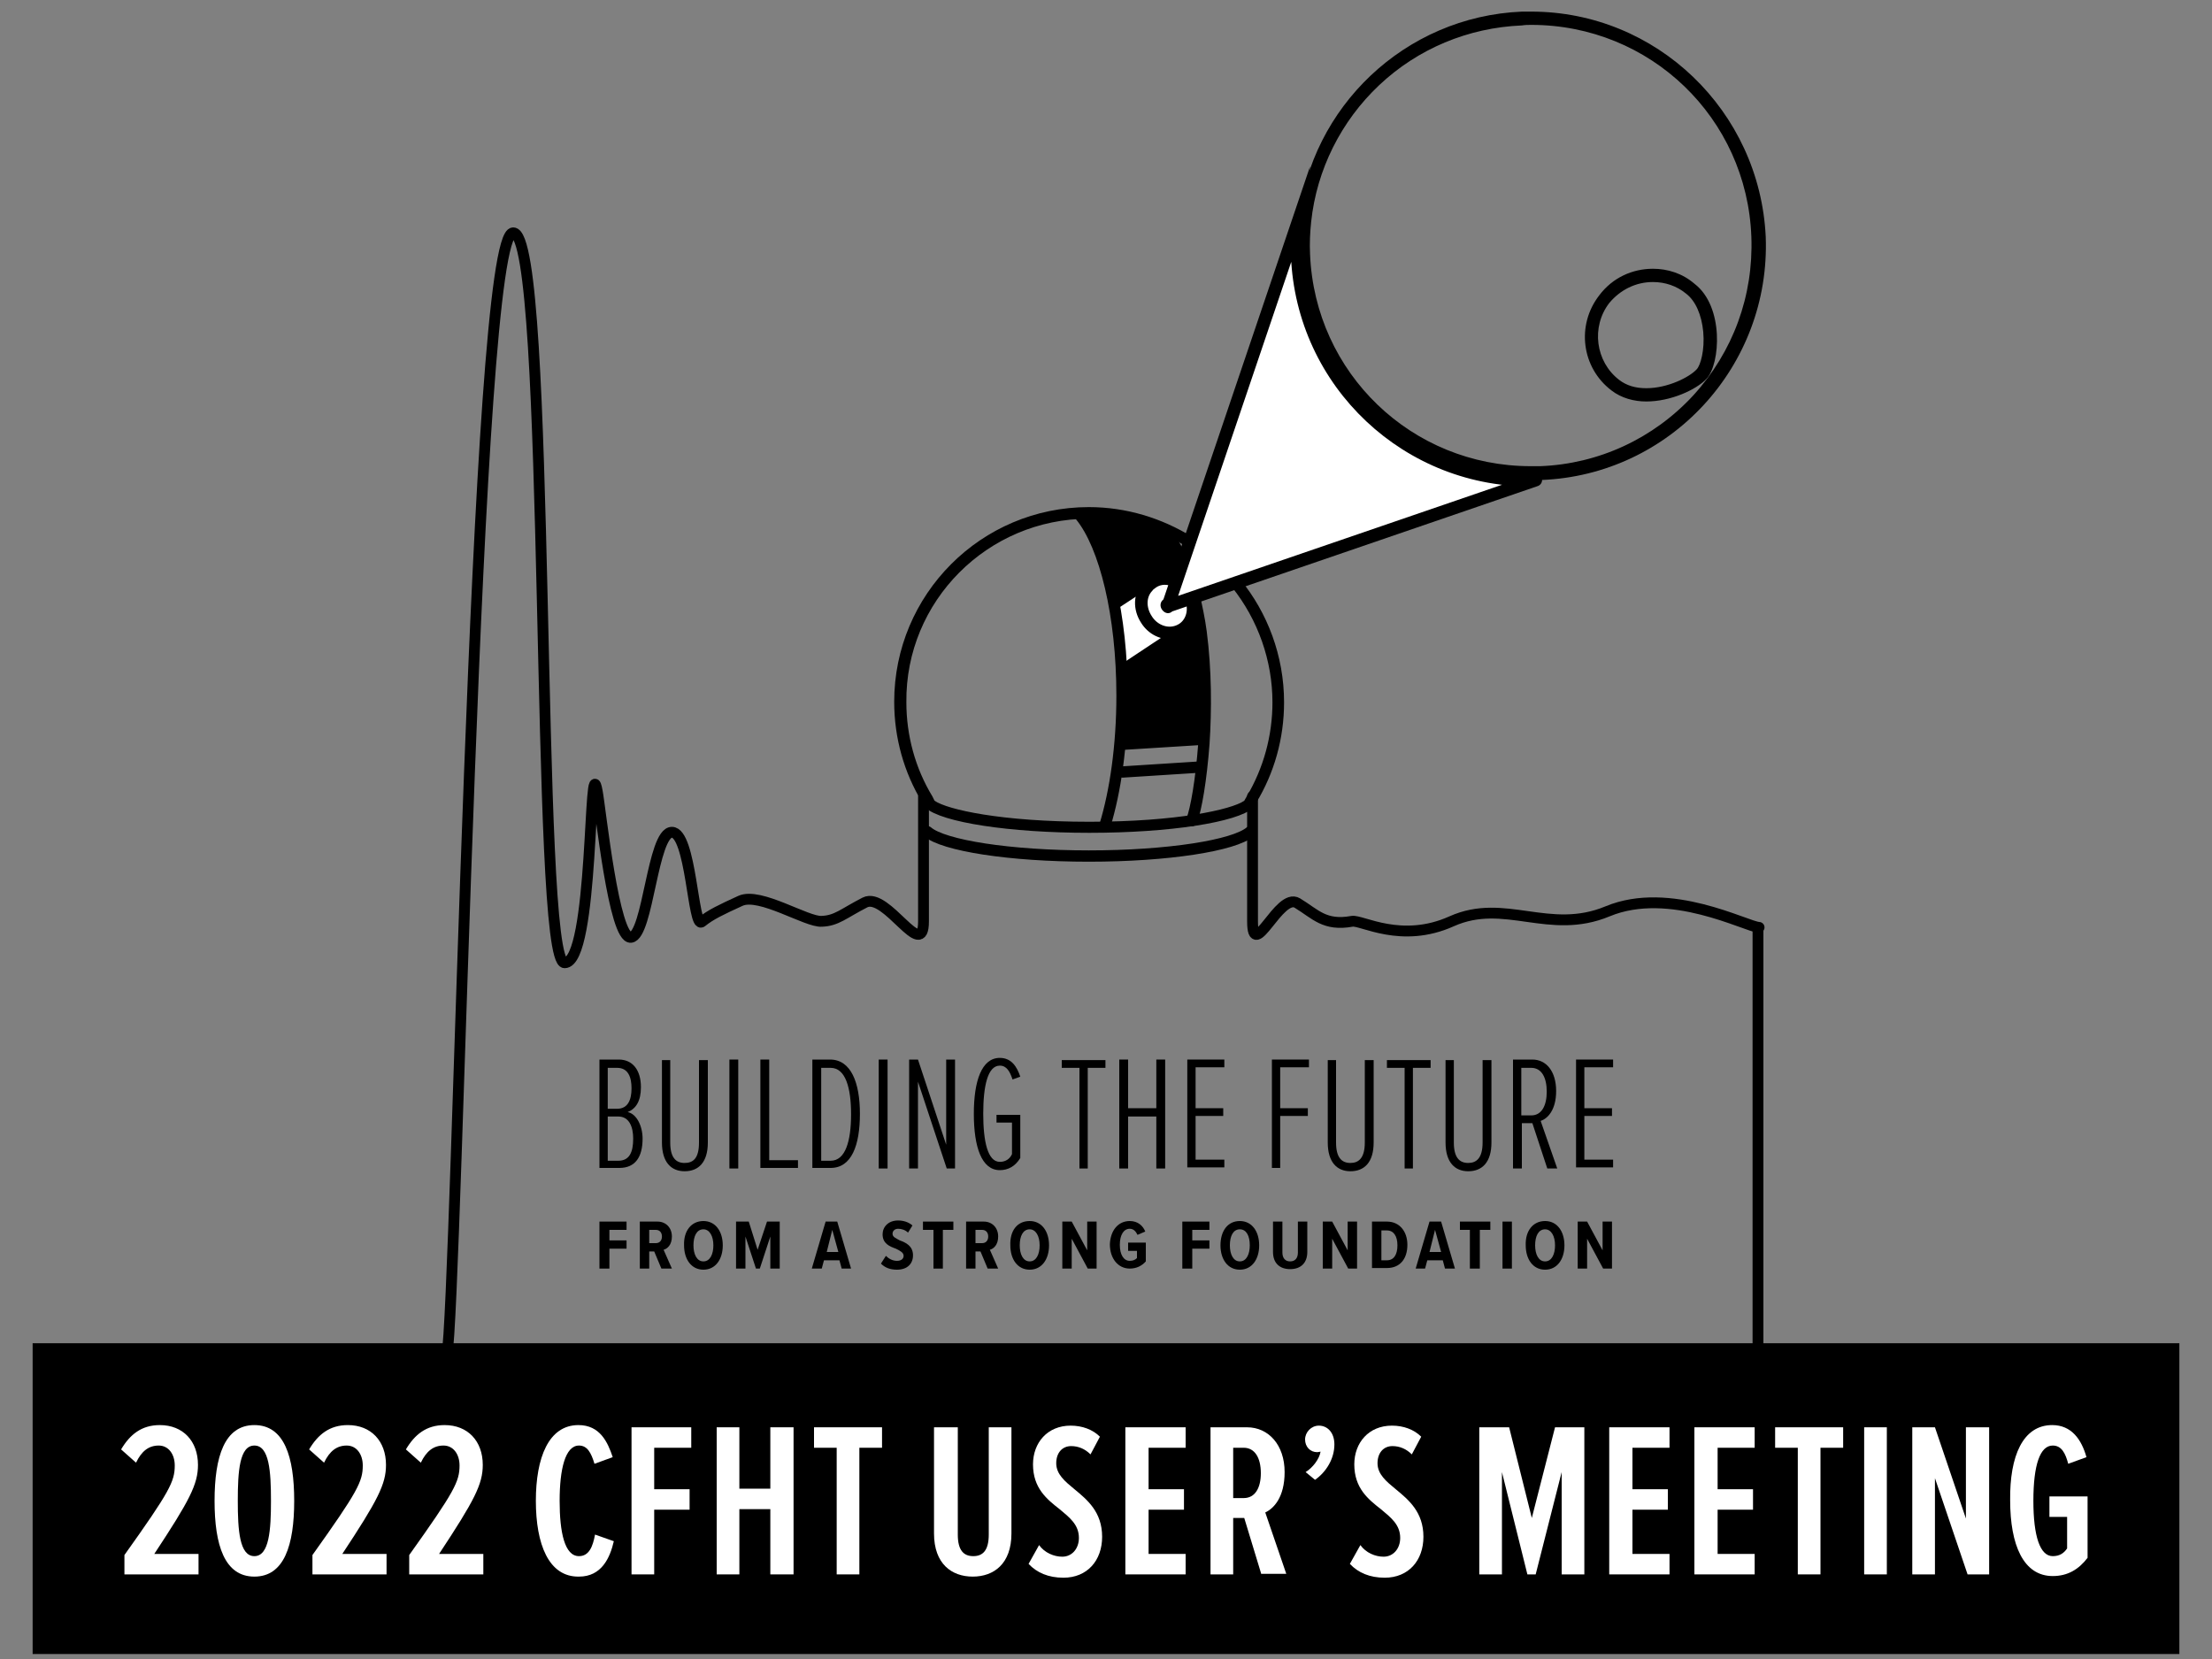 <?xml version="1.0" encoding="utf-8"?>
<!-- Generator: Adobe Illustrator 25.2.1, SVG Export Plug-In . SVG Version: 6.00 Build 0)  -->
<svg version="1.1" id="Layer_1" xmlns="http://www.w3.org/2000/svg" xmlns:xlink="http://www.w3.org/1999/xlink" x="0px" y="0px"
	 viewBox="0 0 400 300" style="enable-background:new 0 0 400 300;" xml:space="preserve">
<rect x="0" y="0" width="400" height="300" fill="#808080" stroke="none"/>
<style type="text/css">
	.st0{fill:none;stroke:#000000;stroke-width:2.316;stroke-linecap:round;stroke-miterlimit:10;}
	.st1{fill:none;stroke:#000000;stroke-width:1.959;stroke-linecap:round;stroke-miterlimit:10;}
	.st2{fill:#FFFFFF;}
	.st3{fill:none;stroke:#000000;stroke-width:2.046;stroke-linecap:round;stroke-miterlimit:10;}
	.st4{fill:#FFFFFF;stroke:#000000;stroke-width:0.912;stroke-miterlimit:10;}
	.st5{fill:none;stroke:#000000;stroke-width:2.271;stroke-linecap:round;stroke-miterlimit:10;}
	.st6{fill:none;stroke:#000000;stroke-width:1.62;stroke-linecap:round;stroke-miterlimit:10;}
	.st7{fill:#FFFFFF;stroke:#000000;stroke-width:2.316;stroke-linecap:round;stroke-miterlimit:10;}
	.st8{fill:none;stroke:#000000;stroke-width:2.573;stroke-linecap:round;stroke-linejoin:round;stroke-miterlimit:10;}
</style>
<g>
	<g>
		<path d="M108.4,211.3v-19.7h3.5c2.5,0,4,1.9,4,5c0,2.5-0.9,3.9-2.4,4.5c1.6,0.3,2.7,2.5,2.7,4.8c0,3.3-1.3,5.3-4.2,5.3H108.4z
			 M109.9,200.5h1.7c2,0,2.6-1.7,2.6-3.7s-0.6-3.7-2.6-3.7h-1.7V200.5z M109.9,209.9h1.9c2,0,2.7-1.5,2.7-4c0-2.1-0.7-4-2.7-4h-1.9
			V209.9z"/>
		<path d="M119.6,191.7h1.6v14.9c0,2.7,1,3.7,2.6,3.7s2.6-0.9,2.6-3.7v-14.9h1.6v14.9c0,3.6-1.7,5.2-4.2,5.2c-2.4,0-4.1-1.6-4.1-5.2
			V191.7z"/>
		<path d="M131.9,211.3v-19.7h1.6v19.7H131.9z"/>
		<path d="M137.5,211.3v-19.7h1.6v18.2h5.2v1.4H137.5z"/>
		<path d="M146.9,211.3v-19.7h3.2c3.8,0,5.4,4.2,5.4,9.8c0,5.7-1.5,9.8-5.3,9.8H146.9z M148.5,209.9h1.7c2.7,0,3.7-3.6,3.7-8.4
			c0-4.8-1-8.4-3.7-8.4h-1.7V209.9z"/>
		<path d="M158.9,211.3v-19.7h1.6v19.7H158.9z"/>
		<path d="M171.2,211.3l-5.2-15.7v15.7h-1.6v-19.7h1.6l5.1,15.4v-15.4h1.6v19.7H171.2z"/>
		<path d="M180.8,191.3c2.1,0,3.1,1.6,3.7,3.4l-1.4,0.5c-0.5-1.5-1.1-2.5-2.3-2.5c-2.2,0-3,3.7-3,8.7c0,5,0.8,8.7,3,8.7
			c1,0,1.8-0.5,2.2-1.4V203h-2.8v-1.4h4.3v7.8c-0.9,1.5-2.2,2.2-3.7,2.2c-3.3,0-4.7-4.2-4.7-10.2
			C176.1,195.5,177.5,191.3,180.8,191.3z"/>
		<path d="M195.2,211.3v-18.2H192v-1.4h7.9v1.4h-3.2v18.2H195.2z"/>
		<path d="M209.1,211.3v-9.4H204v9.4h-1.6v-19.7h1.6v8.8h5.1v-8.8h1.6v19.7H209.1z"/>
		<path d="M214.7,211.3v-19.7h6.7v1.4h-5.2v7.4h5v1.4h-5v7.9h5.2v1.4H214.7z"/>
		<path d="M230,211.3v-19.7h6.7v1.4h-5.2v7.4h5v1.4h-5v9.4H230z"/>
		<path d="M240,191.7h1.6v14.9c0,2.7,1,3.7,2.6,3.7c1.5,0,2.6-0.9,2.6-3.7v-14.9h1.6v14.9c0,3.6-1.7,5.2-4.2,5.2
			c-2.4,0-4.1-1.6-4.1-5.2V191.7z"/>
		<path d="M254,211.3v-18.2h-3.2v-1.4h7.9v1.4h-3.2v18.2H254z"/>
		<path d="M261.3,191.7h1.6v14.9c0,2.7,1,3.7,2.6,3.7c1.5,0,2.6-0.9,2.6-3.7v-14.9h1.6v14.9c0,3.6-1.7,5.2-4.2,5.2
			c-2.4,0-4.1-1.6-4.1-5.2V191.7z"/>
		<path d="M279.8,211.3l-2.7-8.2h-1.9v8.2h-1.6v-19.7h3.5c2.5,0,4.3,2.1,4.3,5.7c0,3.5-1.6,5-2.8,5.4l3,8.6H279.8z M276.9,193.1
			h-1.8v8.6h1.8c1.9,0,2.8-1.8,2.8-4.3C279.7,194.9,278.8,193.1,276.9,193.1z"/>
		<path d="M285,211.3v-19.7h6.7v1.4h-5.2v7.4h5v1.4h-5v7.9h5.2v1.4H285z"/>
	</g>
	<g>
		<g>
			<path d="M108.4,229.4v-8.5h4.9v1.5h-3.1v1.9h3.1v1.5h-3.1v3.6H108.4z"/>
			<path d="M119.6,229.4l-1.3-3.1h-0.9v3.1h-1.7v-8.5h3.2c1.5,0,2.6,1.1,2.6,2.7c0,1.5-0.8,2.2-1.5,2.4l1.5,3.4H119.6z M118.6,222.4
				h-1.2v2.4h1.2c0.7,0,1.1-0.5,1.1-1.2C119.7,222.9,119.3,222.4,118.6,222.4z"/>
			<path d="M127.2,220.8c2.2,0,3.5,1.9,3.5,4.4c0,2.5-1.3,4.4-3.5,4.4c-2.2,0-3.5-1.9-3.5-4.4C123.6,222.6,125,220.8,127.2,220.8z
				 M127.2,222.3c-1.2,0-1.8,1.2-1.8,2.9c0,1.6,0.6,2.9,1.8,2.9c1.2,0,1.8-1.3,1.8-2.9C129,223.5,128.3,222.3,127.2,222.3z"/>
			<path d="M139.3,229.4v-5.8l-1.9,5.8h-0.7l-1.9-5.8v5.8h-1.7v-8.5h2.3l1.6,5.1l1.7-5.1h2.3v8.5H139.3z"/>
			<path d="M152.2,229.4l-0.4-1.5h-2.8l-0.4,1.5h-1.8l2.5-8.5h2.1l2.5,8.5H152.2z M150.5,222.4l-1,4h2.1L150.5,222.4z"/>
			<path d="M160.2,227.1c0.5,0.5,1.2,0.9,2,0.9c0.8,0,1.2-0.4,1.2-0.9c0-0.6-0.6-0.9-1.4-1.3c-1.1-0.4-2.4-0.9-2.4-2.6
				c0-1.3,1-2.5,2.8-2.5c1,0,1.9,0.3,2.6,0.9l-0.8,1.3c-0.5-0.5-1.2-0.7-1.8-0.7c-0.6,0-1,0.4-1,0.9c0,0.6,0.6,0.8,1.3,1.2
				c1.1,0.4,2.4,1,2.4,2.7c0,1.5-1,2.6-2.9,2.6c-1.3,0-2.2-0.4-2.9-1.1L160.2,227.1z"/>
			<path d="M168.8,229.4v-7h-1.9v-1.5h5.5v1.5h-1.9v7H168.8z"/>
			<path d="M178.6,229.4l-1.3-3.1h-0.9v3.1h-1.7v-8.5h3.2c1.5,0,2.6,1.1,2.6,2.7c0,1.5-0.8,2.2-1.5,2.4l1.5,3.4H178.6z M177.6,222.4
				h-1.2v2.4h1.2c0.7,0,1.1-0.5,1.1-1.2C178.7,222.9,178.3,222.4,177.6,222.4z"/>
			<path d="M186.2,220.8c2.2,0,3.5,1.9,3.5,4.4c0,2.5-1.3,4.4-3.5,4.4c-2.2,0-3.5-1.9-3.5-4.4C182.6,222.6,183.9,220.8,186.2,220.8z
				 M186.2,222.3c-1.2,0-1.8,1.2-1.8,2.9c0,1.6,0.6,2.9,1.8,2.9c1.2,0,1.8-1.3,1.8-2.9C188,223.5,187.3,222.3,186.2,222.3z"/>
			<path d="M196.7,229.4l-2.9-5.4v5.4h-1.7v-8.5h1.7l2.8,5.2v-5.2h1.7v8.5H196.7z"/>
			<path d="M204.3,220.8c1.5,0,2.4,0.9,2.8,1.9l-1.4,0.6c-0.3-0.6-0.7-1.1-1.4-1.1c-1.1,0-1.8,1.1-1.8,2.9c0,1.8,0.7,2.9,1.8,2.9
				c0.6,0,1-0.2,1.3-0.5v-1.3H204v-1.5h3.2v3.4c-0.7,0.8-1.7,1.3-2.9,1.3c-2.1,0-3.6-1.8-3.6-4.4
				C200.8,222.5,202.2,220.8,204.3,220.8z"/>
			<path d="M213.8,229.4v-8.5h4.9v1.5h-3.1v1.9h3.1v1.5h-3.1v3.6H213.8z"/>
			<path d="M224.2,220.8c2.2,0,3.5,1.9,3.5,4.4c0,2.5-1.3,4.4-3.5,4.4c-2.2,0-3.5-1.9-3.5-4.4C220.7,222.6,222,220.8,224.2,220.8z
				 M224.2,222.3c-1.2,0-1.8,1.2-1.8,2.9c0,1.6,0.6,2.9,1.8,2.9c1.2,0,1.8-1.3,1.8-2.9C226,223.5,225.4,222.3,224.2,222.3z"/>
			<path d="M230.2,220.9h1.7v5.6c0,1,0.5,1.6,1.4,1.6c0.9,0,1.4-0.6,1.4-1.6v-5.6h1.7v5.5c0,2-1.2,3.1-3.1,3.1
				c-1.9,0-3.1-1.1-3.1-3.1V220.9z"/>
			<path d="M243.8,229.4l-2.9-5.4v5.4h-1.7v-8.5h1.7l2.8,5.2v-5.2h1.7v8.5H243.8z"/>
			<path d="M248.1,229.4v-8.5h2.7c2.3,0,3.7,1.8,3.7,4.2c0,2.5-1.3,4.2-3.7,4.2H248.1z M249.8,227.9h1c1.3,0,1.9-1.1,1.9-2.7
				c0-1.7-0.7-2.7-1.9-2.7h-1V227.9z"/>
			<path d="M261.3,229.4l-0.4-1.5h-2.8l-0.4,1.5H256l2.5-8.5h2.1l2.5,8.5H261.3z M259.5,222.4l-1,4h2.1L259.5,222.4z"/>
			<path d="M265.8,229.4v-7H264v-1.5h5.5v1.5h-1.9v7H265.8z"/>
			<path d="M271.7,229.4v-8.5h1.7v8.5H271.7z"/>
			<path d="M279.4,220.8c2.2,0,3.5,1.9,3.5,4.4c0,2.5-1.3,4.4-3.5,4.4c-2.2,0-3.5-1.9-3.5-4.4C275.8,222.6,277.2,220.8,279.4,220.8z
				 M279.4,222.3c-1.2,0-1.8,1.2-1.8,2.9c0,1.6,0.6,2.9,1.8,2.9c1.2,0,1.8-1.3,1.8-2.9C281.2,223.5,280.5,222.3,279.4,222.3z"/>
			<path d="M289.9,229.4L287,224v5.4h-1.7v-8.5h1.7l2.8,5.2v-5.2h1.7v8.5H289.9z"/>
		</g>
	</g>
	<path class="st1" d="M80.8,245.2C82.7,235,85.8,42.1,92.8,42.1c7,0,3.9,132,9.3,132s4.3-39.9,5.9-31c0.6,3.1,3,26.8,6.1,26.4
		c3.1-0.4,3.9-19,7.4-19s3.8,17.5,5.4,16.2c1.6-1.3,3.5-2.2,7-3.8c3.5-1.6,12,3.9,14.7,3.7c2.7-0.1,3.9-1.4,7.8-3.4
		s10.6,10.9,10.6,3.4v-22.6"/>
	<path class="st1" d="M318.1,167.7c-2.3-0.1-16.1-7.6-27.4-2.9c-10.6,4.4-18.6-2.5-28.2,1.8c-9.1,4.1-16.3-0.3-18,0
		c-5,0.9-6.6-1.3-9.9-3.3s-8.1,10.8-8.1,3.3v-22.6"/>
	<polyline class="st1" points="317.9,168.1 317.9,247.4 81.1,247.4 	"/>
	<rect x="5.9" y="242.9" width="388.2" height="56.2"/>
	<g>
		<path class="st2" d="M22.5,284.7v-3.5c8.2-11.5,9.1-13.3,9.1-16.2c0-2-1.1-3.6-2.9-3.6c-1.8,0-3.1,1-4.1,3.1l-2.7-2.4
			c1.6-2.7,3.7-4.4,7-4.4c4.2,0,6.9,2.9,6.9,7.2c0,3.5-1.5,6.4-7.9,16.1h8v3.7H22.5z"/>
		<path class="st2" d="M46,257.7c5.4,0,7.2,5.7,7.2,13.7c0,8-1.8,13.7-7.2,13.7c-5.4,0-7.2-5.7-7.2-13.7
			C38.8,263.4,40.6,257.7,46,257.7z M46,261.4c-2.7,0-3,4.7-3,10c0,5.3,0.3,10,3,10s3-4.8,3-10C49,266.1,48.7,261.4,46,261.4z"/>
		<path class="st2" d="M56.5,284.7v-3.5c8.2-11.5,9.1-13.3,9.1-16.2c0-2-1.1-3.6-2.9-3.6c-1.8,0-3.1,1-4.1,3.1l-2.7-2.4
			c1.6-2.7,3.7-4.4,7-4.4c4.2,0,6.9,2.9,6.9,7.2c0,3.5-1.5,6.4-7.9,16.1h8v3.7H56.5z"/>
		<path class="st2" d="M74,284.7v-3.5c8.2-11.5,9.1-13.3,9.1-16.2c0-2-1.1-3.6-2.9-3.6c-1.8,0-3.1,1-4.1,3.1l-2.7-2.4
			c1.6-2.7,3.7-4.4,7-4.4c4.2,0,6.9,2.9,6.9,7.2c0,3.5-1.5,6.4-7.9,16.1h8v3.7H74z"/>
		<path class="st2" d="M96.9,271.4c0-7.8,2.3-13.7,7.7-13.7c3.9,0,5.3,3.1,6.2,5.8l-3.3,1.2c-0.6-2-1.3-3.3-2.8-3.3
			c-2.5,0-3.5,4.3-3.5,10s0.9,10,3.5,10c1.8,0,2.5-1.7,2.9-3.9l3.4,1.2c-0.7,3-2.2,6.4-6.3,6.4C99.2,285.2,96.9,279.2,96.9,271.4z"
			/>
		<path class="st2" d="M114.2,284.7v-26.6H125v3.7h-6.7v7.5h6.4v3.7h-6.4v11.7H114.2z"/>
		<path class="st2" d="M139.3,284.7v-11.8h-5.6v11.8h-4.1v-26.6h4.1v11.1h5.6v-11.1h4.2v26.6H139.3z"/>
		<path class="st2" d="M151.3,284.7v-22.9h-4.1v-3.7h12.3v3.7h-4.1v22.9H151.3z"/>
		<path class="st2" d="M169.1,258.1h4.1v19.4c0,2.9,1.1,3.9,2.8,3.9c1.7,0,2.8-1,2.8-3.9v-19.4h4.1v19.2c0,5.5-3.2,7.8-7,7.8
			s-7-2.3-7-7.8V258.1z"/>
		<path class="st2" d="M187.9,279.4c1,1.4,2.7,2.1,4.2,2.1c1.7,0,3-1.4,3-3.4c0-2.4-1.7-3.7-3.5-5.2c-2.3-1.8-4.8-3.8-4.8-8.1
			c0-3.9,2.6-7,6.8-7c2.1,0,4,0.7,5.3,2l-1.7,3.2c-1-1-2.2-1.5-3.5-1.5c-1.6,0-2.7,1.2-2.7,3.1c0,2,1.6,3.3,3.3,4.7
			c2.3,1.9,5,4.1,5,8.6c0,4.3-2.7,7.4-7,7.4c-2.7,0-4.8-0.9-6.3-2.5L187.9,279.4z"/>
		<path class="st2" d="M203.5,284.7v-26.6h10.9v3.7h-6.7v7.5h6.4v3.7h-6.4v8h6.7v3.7H203.5z"/>
		<path class="st2" d="M228.1,284.7l-3.1-10.2H223v10.2h-4.1v-26.6h6.6c3.9,0,6.8,3.2,6.8,8.1c0,4.6-2,6.6-3.5,7.3l3.8,11.1H228.1z
			 M224.9,261.8H223v9.1h1.9c2.1,0,3.1-1.9,3.1-4.5C228,263.6,226.9,261.8,224.9,261.8z"/>
		<path class="st2" d="M236.1,266.2c1.3-0.8,2.5-2.4,2.7-3.7c-0.1,0-0.4,0.1-0.6,0.1c-1.3,0-2.2-1-2.2-2.3s1.1-2.5,2.5-2.5
			c1.5,0,2.8,1.2,2.8,3.4c0,2.6-1.5,5-3.5,6.4L236.1,266.2z"/>
		<path class="st2" d="M246,279.4c1,1.4,2.7,2.1,4.2,2.1c1.7,0,3-1.4,3-3.4c0-2.4-1.7-3.7-3.5-5.2c-2.3-1.8-4.8-3.8-4.8-8.1
			c0-3.9,2.6-7,6.8-7c2.1,0,4,0.7,5.3,2l-1.7,3.2c-1-1-2.2-1.5-3.5-1.5c-1.6,0-2.7,1.2-2.7,3.1c0,2,1.6,3.3,3.3,4.7
			c2.3,1.9,5,4.1,5,8.6c0,4.3-2.7,7.4-7,7.4c-2.7,0-4.8-0.9-6.3-2.5L246,279.4z"/>
		<path class="st2" d="M282.4,284.7v-18.5l-4.7,18.5h-1.5l-4.6-18.5v18.5h-4.1v-26.6h5.4l4.1,16.4l4.2-16.4h5.3v26.6H282.4z"/>
		<path class="st2" d="M291,284.7v-26.6h10.9v3.7h-6.7v7.5h6.4v3.7h-6.4v8h6.7v3.7H291z"/>
		<path class="st2" d="M306.4,284.7v-26.6h10.9v3.7h-6.7v7.5h6.4v3.7h-6.4v8h6.7v3.7H306.4z"/>
		<path class="st2" d="M325.1,284.7v-22.9H321v-3.7h12.3v3.7h-4.1v22.9H325.1z"/>
		<path class="st2" d="M337.1,284.7v-26.6h4.1v26.6H337.1z"/>
		<path class="st2" d="M355.8,284.7l-5.9-17.4v17.4h-4.1v-26.6h4.1l5.6,16.5v-16.5h4.2v26.6H355.8z"/>
		<path class="st2" d="M371.1,257.7c3.5,0,5.3,2.6,6.2,5.8l-3.3,1.2c-0.5-1.9-1.2-3.3-2.8-3.3c-2.3,0-3.5,3.5-3.5,10
			c0,6.4,1.2,10,3.5,10c1.2,0,2-0.5,2.6-1.4v-5.7h-3.2v-3.7h6.9v11.1c-1.6,2.1-3.6,3.3-6.3,3.3c-5.3,0-7.7-5.6-7.7-13.7
			C363.4,263.3,365.8,257.7,371.1,257.7z"/>
	</g>
	<g>
		<g>
			<g>
				<path d="M215.5,107.7c0.7,2.2,1.3,4.4,1.7,6.7c1.4,6.8,1.6,13.5,0.6,20.2h-0.1l-14.6,0.3l-0.4,0c0.7-5.9,0.8-11.7,0.1-17.5
					c-0.2-2.2-0.6-4.4-1-6.6c-0.1-0.3-0.1-0.5-0.2-0.8c-1.1-5-2.7-10-4.9-14.9c0,0,0,0,0,0c-0.3-0.7-0.7-1.5-1-2.2
					c5.8,0,11.1,0.6,15,3.3c1.1,2.2,2.1,4.4,3,6.5"/>
			</g>
			<g>
				<path d="M196.9,93.8c6.2,0,12.2,1.7,17.4,4.9l8.5,7.5c4.7,5.9,7.3,13.3,7.3,20.8c0,6-1.6,11.9-4.7,17.1
					c-0.1,0.2-0.3,0.5-0.4,0.7c-2.3,1.6-12.2,3.8-28,3.8c-15.9,0-25.7-2.2-28-3.8c0-0.1-0.1-0.1-0.1-0.2c-0.1-0.2-0.2-0.4-0.3-0.6
					c-3.1-5.1-4.7-11-4.7-17C163.7,108.7,178.6,93.8,196.9,93.8 M196.9,91.7c-19.5,0-35.2,15.8-35.2,35.2c0,6.6,1.8,12.8,5,18.1
					c0.1,0.2,0.2,0.4,0.4,0.6c0.1,0.2,0.2,0.3,0.3,0.5c2.9,2.6,15.1,4.5,29.6,4.5c14.5,0,26.7-1.9,29.6-4.5c0,0,0,0,0,0
					c0.2-0.3,0.4-0.7,0.6-1c3.2-5.3,5-11.5,5-18.1c0-8.4-3-16.2-7.9-22.2l-8.7-7.7C210.1,93.7,203.7,91.7,196.9,91.7L196.9,91.7z"/>
			</g>
			<path class="st3" d="M226.1,150.4c-2.9,2.5-14.9,4.4-29.2,4.4c-14.3,0-26.3-1.9-29.2-4.4"/>
			<path class="st4" d="M214.9,107.9c0.3,0.6,0.4,1.3,0.4,1.9c0,1.5-0.7,3.1-2.1,4l-1,0.6l-8.9,5.9l-0.5-3l-0.7-4.1l-0.6-3.3l0,0
				l0,0l5.8-3.8l0.6-0.4c1.4-0.9,3.2-0.9,4.6-0.2"/>
			<path class="st5" d="M214.9,107.9l0.3-0.1c1.1,2.2,0.5,4.8-1.4,6c-0.5,0.3-1,0.5-1.6,0.6c-1.8,0.3-3.8-0.6-4.9-2.4
				c-1.3-2-1.2-4.4,0.2-5.9c0.2-0.3,0.5-0.5,0.9-0.8c1.3-0.9,3-0.9,4.4-0.1l-0.1,0.3"/>
			<g>
				<path d="M211.8,110.7c-0.6,0.4-1.3,0.1-1.7-0.5c-0.4-0.6-0.3-1.4,0.3-1.8c0.4-0.3,0.9-0.2,1.3,0c0.1,0.1,0.3,0.2,0.4,0.4
					c0,0,0,0.1,0.1,0.1C212.5,109.5,212.4,110.3,211.8,110.7z"/>
			</g>
			<path class="st3" d="M199.8,149.3c1.9-6.2,3.1-14.5,3.1-23.5c0-14.6-3.1-27.1-7.5-32.5"/>
			<line class="st6" x1="217.4" y1="133.9" x2="203" y2="134.8"/>
			<line class="st3" x1="217.1" y1="138.7" x2="203" y2="139.6"/>
		</g>
		<path class="st3" d="M215.5,148.4c0.8-2.1,1.7-7.3,2.2-13.9c0.4-6.1,0.4-13.3-0.5-20.2c-0.3-2.3-0.8-4.6-1.3-6.8"/>
		<path class="st3" d="M213.9,101.7c-0.8-1.9-1.8-3.7-2.9-5.3"/>
	</g>
	<path class="st7" d="M277.7,86.8c-23,0.5-42.2-17.5-43.1-40.6c-0.1-2.1,0-4.2,0.2-6.3l-23.4,69.1c-0.4,0.6,0.2,0.5,0.4,0.4
		L277.7,86.8"/>
	<g>
		<path d="M276.9,4.5c21.5,0,39,16.8,39.8,38.3c0.4,10.7-3.3,20.8-10.5,28.7c-7.2,7.8-17.1,12.4-27.7,12.8c-0.2,0-0.3,0-0.5,0
			l-0.4,0c-0.3,0-0.6,0-0.8,0c-21.5,0-39-16.8-39.9-38.3c-0.1-2,0-4,0.2-5.9c1-9.4,5.4-18.2,12.3-24.7c7-6.6,16.1-10.4,25.8-10.8
			C275.8,4.5,276.4,4.5,276.9,4.5L276.9,4.5 M276.9,2.1c-0.6,0-1.2,0-1.7,0C254,3,237,19.4,234.8,39.9c-0.2,2.1-0.3,4.2-0.2,6.3
			c0.9,22.8,19.7,40.6,42.3,40.6c0.3,0,0.6,0,0.9,0c0.3,0,0.6,0,0.9,0c23.3-0.9,41.5-20.6,40.6-44C318.2,20,299.5,2.1,276.9,2.1
			L276.9,2.1z"/>
	</g>
	<g>
		<path d="M298.9,51L298.9,51c2.2,0,4.3,0.7,6,2.1c1.7,1.3,2.8,3.8,3.1,6.9c0.3,3.3-0.5,6.1-1.2,6.8c-1.3,1.4-5.2,3.4-9.1,3.4
			c-2,0-3.6-0.5-4.9-1.5c-4.3-3.3-5.1-9.6-1.8-13.9C293,52.4,295.8,51,298.9,51 M298.9,48.6c-3.7,0-7.3,1.6-9.7,4.8
			c-4.2,5.4-3.2,13.1,2.2,17.2c1.8,1.4,4.1,2,6.3,2c4.4,0,9-2.1,10.9-4.1c2.5-2.7,3.2-13.1-2.2-17.2
			C304.2,49.4,301.5,48.6,298.9,48.6L298.9,48.6z"/>
	</g>
</g>
</svg>
